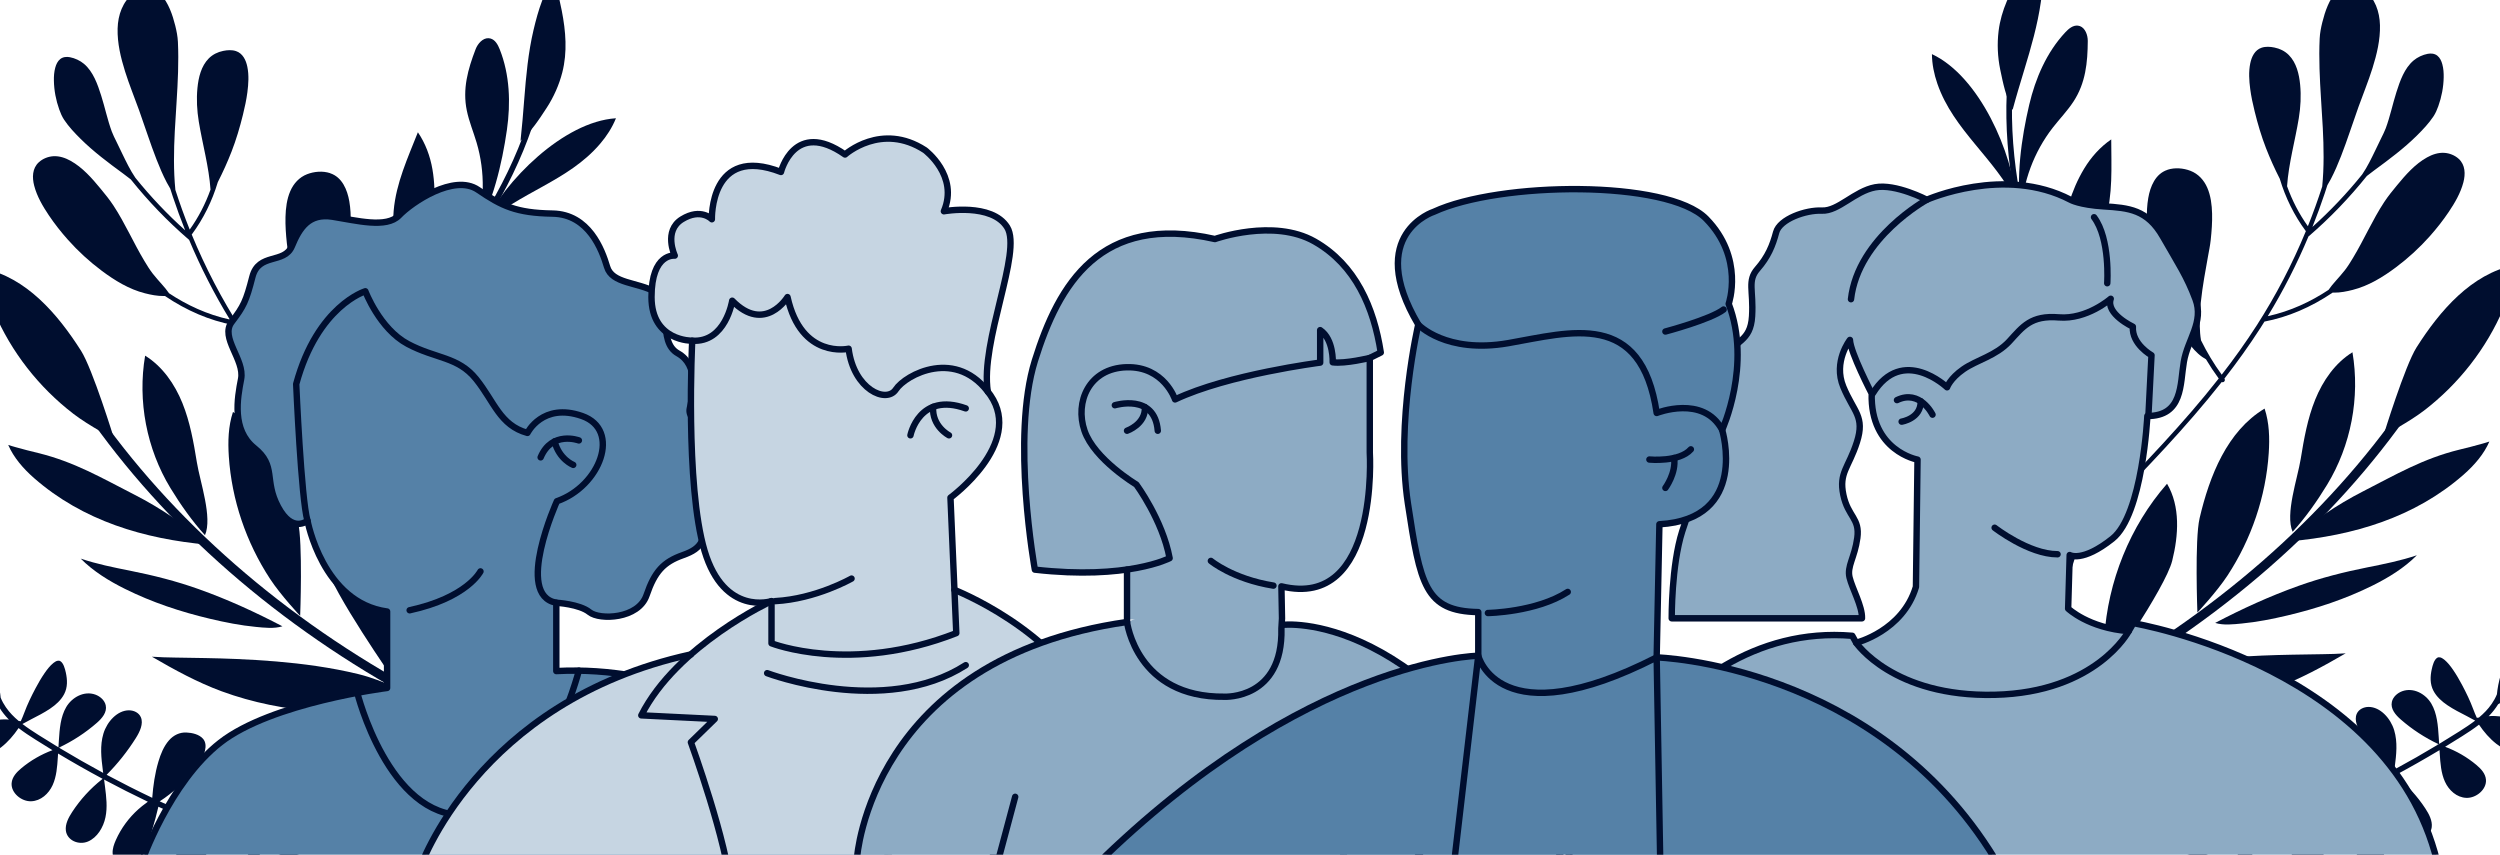 <?xml version="1.0" encoding="UTF-8"?><svg id="Layer_1" xmlns="http://www.w3.org/2000/svg" viewBox="0 0 1170 400"><defs><style>.cls-1{fill:#000e2f;}.cls-2{fill:#8dabc4;}.cls-3{fill:none;stroke:#000e2f;stroke-linecap:round;stroke-linejoin:round;stroke-width:3px;}.cls-4{fill:#5581a7;}.cls-5{fill:#c6d5e2;}</style></defs><path class="cls-1" d="m935.34,14.55c-.73,5.95-.45,12.13.76,18,1.33,6.44,2.71,13.06,5.78,18.92,1.69-6.32,3.6-12.57,5.49-18.83,3.17-10.45,6.21-20.92,7.75-31.75.67-4.69,1.19-9.42,1.25-14.16.04-3.94-.1-8.23-1.64-11.93-2.9,4.3-5.87,8.55-8.65,12.93-5.23,8.23-9.54,17.02-10.74,26.81Z"/><path class="cls-1" d="m995.03,220.53l-2.35,1.17c-14.5-29.23-29.48-59.46-39.9-91.05-11.68-35.43-15.99-68.49-12.79-98.28l2.61.28c-3.16,29.41,1.11,62.11,12.67,97.18,10.36,31.41,25.3,61.55,39.76,90.7Z"/><path class="cls-1" d="m904.14,25.32c.05,4.73,1,9.39,2.55,13.86,7.58,21.9,26.99,34.87,37,55.5-1.72-23.13-17.28-58.9-39.48-69.32-.03-.01-.05-.03-.07-.04Z"/><path class="cls-1" d="m973.38,12.21c-.28-.1-.57-.17-.88-.21-2.32-.29-4.37,1.44-5.96,3.15-8.71,9.33-13.95,21.47-16.87,33.9-3.64,15.52-6.37,34.42-3.74,50.29.76-14.27,5.97-28.27,14.74-39.56,3.21-4.13,6.89-7.92,9.75-12.3,5.67-8.68,6.59-18.23,6.66-28.28.02-2.8-1.19-6.08-3.69-6.99Z"/><path class="cls-1" d="m907.89,91.98c-.63,6.58.36,13.16,3.43,19.08,5.23,10.07,14.87,17.05,24.15,23.12,8.29,5.42,17.1,10.29,24.77,16.61-2.47-4.41-4.76-8.91-7.09-13.39-9.93-19.12-22.06-41.44-45.26-45.41Z"/><path class="cls-1" d="m961.79,148.36c1.19-3.36,2.76-6.61,4.47-9.72,6.42-11.71,15.15-22.09,18.97-35.09,3.67-12.48,2.86-25.46,2.83-38.31-5.18,3.55-9.4,8.27-12.66,13.66-12.6,20.86-11.7,45.81-13.62,69.46Z"/><path class="cls-1" d="m778.41,391.52c73.74-13.09,139.6-35.07,195.75-65.32,64.16-34.57,117.72-81.34,154.89-135.26l-3.57-2.46c-36.78,53.36-89.82,99.66-153.38,133.9-55.74,30.03-121.16,51.85-194.45,64.86l.76,4.27Z"/><path class="cls-1" d="m1075.67,274.2c10.64-3.8,21.34-6.5,32.42-8.71,7.75-1.54,15.53-3.11,23.01-5.64-5.91,5.95-13.2,10.43-20.72,14.17-12.72,6.32-26.08,10.74-39.88,14.01-7.05,1.67-14.2,3.09-21.41,3.78-3.79.36-8.53.94-12.39-.29,12.6-6.59,25.53-12.52,38.98-17.32Z"/><path class="cls-1" d="m1071.65,253.33c10.37-9.19,21.9-17.06,34.23-23.36,15.4-7.87,28.04-15.34,45.13-19.54,3.54-.87,7.08-1.73,10.59-2.75,1.11-.32,2.29-.64,3.43-1.04-2.53,5.85-6.97,11.02-12.07,15.5-22.88,20.06-51.63,28.53-81.31,31.19Z"/><path class="cls-1" d="m1065.02,321.99c-14.46,5.31-29.74,8.27-45.07,9.48-7.67.61-15.49.85-23.14-.17-4.61-.62-10.45-1.64-13.91-5.14.24-.21.36-.54.17-.93-.69-1.46-1.87-2.57-3.04-3.69,1.17-.48,2.34-.95,3.52-1.43,5.83-2.39,11.47-4.71,17.61-6.21,6.42-1.57,12.93-2.78,19.46-3.75,12.6-1.86,25.31-2.81,38.03-3.34,9.42-.4,18.83-.49,28.25-.65,3.63-.06,7.26-.14,10.88-.4-10.56,6.13-21.29,12.02-32.77,16.24Z"/><path class="cls-1" d="m952.09,305.49c-7.83,14.49-16.98,28.58-28.48,40.44-.9-5.64.04-11.88.94-17.12,2.96-17.24,9.24-34.02,16.1-50.05,3.88-9.06,7.94-18,13.56-26.14,6.45-9.34,14.25-17.61,21.89-25.98.11-.12.18-.25.21-.38.46,8.57-.81,17.18-2.76,25.52-4.41,18.78-12.32,36.78-21.46,53.71Z"/><path class="cls-1" d="m1076.72,214.86c1.54-9.44,3.2-18.95,6.79-27.82,3.59-8.87,9.31-17.15,17.44-22.18,3.6,21.18-.69,43.61-11.85,61.97-4.65,7.65-10.16,15.47-16.16,22.05-3.59-8.24,2.34-25.06,3.78-34.02Z"/><path class="cls-1" d="m1029.39,242.61c4.67-19.93,12.9-40.85,30.44-51.39,2.21,6.66,2.4,13.82,1.94,20.82-1.33,20.32-8.13,40.23-19.27,57.26-5.03,7.69-14.12,17.36-14.12,17.36,0,0-1.29-34.18,1.02-44.05Z"/><path class="cls-1" d="m1130.95,162.57c10.98-17.28,25.65-34.32,45.69-38.48-.11,7.01-2.3,13.84-5.04,20.3-7.96,18.75-20.94,35.3-37.08,47.7-7.28,5.6-19.06,11.73-19.06,11.73,0,0,10.05-32.7,15.49-41.25Z"/><path class="cls-1" d="m1014.18,226.39c6.26,10.65,5.4,24.06,2.41,36.05-3.2,12.87-32.12,54.27-32.12,54.27,0,0-.92,1.82.34-18.26,1.65-26.35,11.96-52.16,29.37-72.07Z"/><path class="cls-1" d="m967.87,367.02c28.77,5.53,58.27-1.86,86.63-9.2-5.99,1.55-23.93-7.56-30.61-9.06-11.34-2.55-22.85-4.28-34.43-5.19-20.64-1.62-47.61-3.05-67.2,4.45,5.88,10.48,34.2,16.8,45.62,19Z"/><path class="cls-1" d="m1014.42,79.44c3.42-1.11,7.39-.78,10.71.5,3.68,1.42,6.33,4.35,7.88,7.92,1.64,3.77,2.14,8.01,2.25,12.09.11,4.09-.2,8.17-.63,12.23-.28,2.67-.83,5.31-1.31,7.95-.61,3.37-1.23,6.73-1.78,10.11-1.2,7.34-2.22,14.81-2.04,22.26.05,2.13.18,4.47.58,6.77,2.76,5.62,6,11.01,9.69,16.08,5.76-7.42,11.24-15.07,16.34-23,9.01-14.02,16.71-28.82,23.04-44.17-.03-.03-.06-.07-.09-.11-5.34-7.21-9.48-15.58-12.12-24.4-2.37-4.65-4.53-9.41-6.42-14.27-2.2-5.65-3.89-11.39-5.34-17.27-.85-3.47-1.62-6.96-2.08-10.51-.51-3.92-.78-8.05.02-11.95.63-3.08,2.12-6.28,5.32-7.34,1.93-.64,4.01-.49,5.97-.09,2.55.51,4.92,1.67,6.76,3.52,3.58,3.61,4.82,8.95,5.3,13.86.51,5.24.22,10.54-.63,15.72-1.74,10.61-4.74,21.06-5.49,31.8,2.38,6.68,5.65,13.01,9.74,18.73,2.46-6.11,4.69-12.31,6.71-18.58.9-9.12.74-18.3.27-27.44-.48-9.24-1.26-18.46-1.53-27.71-.14-4.7-.15-9.4.07-14.09.12-2.57.62-5.11,1.24-7.61,1.28-5.12,3.18-10.7,6.81-14.67,1.47-1.61,3.35-2.97,5.57-3.21,2.63-.28,5.11,1.05,7.12,2.61,5.16,4.01,7.32,10.27,7.48,16.63.17,6.83-1.47,13.61-3.5,20.09-1.93,6.16-4.39,12.12-6.57,18.19-2.75,7.66-5.19,15.42-8.15,23-1.42,3.64-2.95,7.25-4.77,10.72-.51.97-1.06,1.94-1.63,2.88-.4,1.26-.8,2.52-1.22,3.77-1.77,5.32-3.7,10.57-5.77,15.76,8.37-7.51,16.15-15.72,23.24-24.51.05-.07.1-.13.14-.2,2.36-3.47,4.2-7.33,6.03-11.09.95-1.95,1.88-3.91,2.83-5.86.73-1.5,1.51-2.98,2.09-4.55,2.03-5.5,3.21-11.29,4.98-16.87,1.66-5.22,3.72-11.19,8.04-14.83,1.81-1.53,4.27-2.67,6.6-3.11,1.56-.29,3.23-.15,4.51.87,1.24.98,1.93,2.52,2.33,4.01.55,1.99.68,4.07.64,6.13-.08,4.56-.97,9.16-2.5,13.45-.6,1.69-1.31,3.36-2.31,4.86-2.17,3.26-4.96,6.19-7.73,8.94-6.08,6.02-12.97,11.15-19.86,16.2-1.21.89-2.39,1.79-3.57,2.72-8.16,10.19-17.24,19.63-27.06,28.1-.07.06-.14.09-.22.13-5.43,12.95-11.82,25.45-19.08,37.37,10.67-2.34,20.16-6.81,28.45-12.31.99-1.47,2.15-2.82,3.32-4.15,1.46-1.66,2.94-3.29,4.3-5.03,1.44-1.85,2.67-3.87,3.88-5.88,2.56-4.25,4.82-8.66,7.12-13.05,2.32-4.42,4.68-8.82,7.43-12.99,1.81-2.75,3.89-5.3,5.99-7.84,4.02-4.88,8.44-9.94,14.04-13.05,2.46-1.37,5.23-2.31,8.08-2.14,2.45.15,4.95,1.15,6.77,2.82,3.12,2.85,3.17,7.16,2.17,10.99-1.3,4.98-3.99,9.58-6.84,13.82-2.7,4.02-5.71,7.83-8.93,11.45-4.76,5.35-10.09,10.23-15.83,14.52-6.09,4.55-12.81,8.67-20.21,10.54-2.83.72-5.78,1.31-8.71,1.28-.21,0-.43,0-.65-.02-10.18,6.89-20.88,11.45-31.92,13.57,0,0,0,0,0,0-.64,1.02-1.27,2.03-1.92,3.04-5.24,8.16-10.89,16.01-16.82,23.63.35.47.26,1.13-.21,1.49-.32.24-.72.28-1.06.13-16.68,21.2-35.49,40.58-53.85,59.48-.41.42-1.08.43-1.5.03,0,0,0,0,0,0-.42-.41-.43-1.09-.02-1.51,18.43-18.96,37.3-38.4,53.97-59.65-2.13-2.9-4.12-5.9-5.96-9-.61-.33-1.2-.69-1.76-1.09-2.7-1.92-4.92-4.51-6.85-7.18-2.28-3.16-4.21-6.56-5.95-10.04-3.35-6.68-6.04-13.7-8.24-20.84-1.62-5.27-2.99-10.61-3.83-16.06-1.02-6.65-1.53-13.61-.38-20.28.93-5.38,3.34-11.32,8.97-13.16Z"/><path class="cls-1" d="m1003.46,405.46c14.18-3.52,28.15-7.66,41.9-12.38-4.97-2.51-9.66-5.86-13.49-9.77-2.22-2.27-4.34-4.95-5.17-8.07-.76-2.87.12-5.61,2.16-7.73,1.32-1.37,2.9-2.58,4.71-2.89.49-.09,1.1-.06,1.76.12.4.11,1.23.55,1.58.82,3.09,2.42,4.72,6.81,6.05,10.49,1.92,5.3,3.33,10.77,4.75,16.22,7.26-2.53,14.46-5.23,21.59-8.09-3.89-2.95-7.76-5.93-11.39-9.28-2.8-2.58-5.54-5.37-7.66-8.6-1.6-2.44-2.99-5.39-2.52-8.27.53-3.25,3.31-5.47,5.9-6.83,2.57-1.35,5.45-.83,7.93,1.06,2.9,2.22,5.03,5.56,6.76,8.78,1.88,3.51,3.36,7.26,4.49,11.05.8,2.69,1.49,5.49,1.5,8.26,0,.6-.02,1.2-.05,1.81,6.68-2.77,13.31-5.68,19.87-8.73-.79-.51-1.57-1.04-2.33-1.58-2.84-2.04-5.55-4.3-8.09-6.76-2.49-2.41-4.85-5-6.9-7.84-1.63-2.25-3.18-4.79-3.86-7.5-.52-2.06-.39-4.08.87-5.56,1.82-2.12,5.11-2.85,7.81-2.97,3.06-.14,5.98,1.18,8.17,3.69,2.43,2.79,3.88,6.4,4.92,9.9,1.65,5.54,2.46,11.27,2.9,16.98,7.19-3.42,14.31-7.02,21.34-10.78-5.13-5.16-9.73-10.93-13.64-17.14-1.89-3-3.69-6.77-2.37-9.8.94-2.14,3.27-3.23,5.57-3.23,5.42.01,10.26,5.3,11.95,10.91s1,11.46.28,17.08c-.06.43-.11.87-.17,1.3,6.88-3.72,13.68-7.61,20.4-11.65l-.98-.37c.36.1.72.2,1.07.31.07-.04.14-.09.21-.13-6.45-3.04-12.44-6.95-17.77-11.61-2.4-2.1-4.85-4.94-4.12-8.21.51-2.31,2.58-4.15,4.82-4.97,5.28-1.93,10.97,1.24,13.66,5.82,2.69,4.59,3.1,10.24,3.45,15.69.07,1.05.13,2.09.2,3.14,3.15-1.9,6.29-3.84,9.4-5.82,2.58-1.64,5.1-3.29,7.45-5.09-1.31-.75-2.65-1.45-3.98-2.14-3.04-1.57-6.12-3.11-8.96-5.03-2.64-1.78-5.11-3.96-6.6-6.82-1.66-3.19-1.52-6.69-.76-10.11.4-1.8,1.09-4.44,2.57-5.31.43-.25.84-.28,1.4-.16.51.11,1.3.59,1.81,1,1.68,1.35,3.01,3.11,4.22,4.87,1.53,2.23,2.89,4.59,4.16,6.98,1.95,3.67,3.79,7.47,5.24,11.37.51,1.37,1.07,2.72,1.68,4.06.33-.04.65-.08.98-.13,1.12-.94,2.19-1.92,3.19-2.98,1.82-1.92,3.91-4.63,5.24-7.93.05-.63.13-1.26.22-1.89.46-3.28,1.28-6.5,2.33-9.64,1.13-3.38,2.53-6.71,4.42-9.74,1.55-2.5,3.52-5.04,6.18-6.42,2.67-1.38,5.32-.95,7.91.38,2.55,1.32,5.16,3.42,5.3,6.52.13,2.92-1.66,5.68-3.39,7.88-2.35,2.99-5.23,5.56-8.19,7.93-4.45,3.57-9.22,6.78-14.17,9.64,0,0-.01-.01-.02-.02-1.23,2.02-2.64,3.73-3.92,5.09-.18.19-.36.36-.54.54,1.05-.1,2.11-.14,3.18-.06,1.26.09,2.48.17,3.72.42,3.05.6,6.03,1.62,8.81,2.99,2.31,1.14,4.93,2.63,6.3,4.9,1.3,2.15.06,4.07-1.8,5.41-2.53,1.82-5.65,3.09-8.81,2.77-2.87-.3-5.54-1.73-7.79-3.48-3.18-2.48-5.84-5.6-8.13-8.98-2.48,1.92-5.14,3.66-7.86,5.38-2.65,1.68-5.32,3.33-8,4.97,5.33,1.99,10.29,4.86,14.6,8.47,2.18,1.82,4.31,4.08,4.52,7,.32,4.52-4.6,8.6-9.14,8.44-4.54-.15-8.23-3.54-10.06-7.57-1.83-4.03-2.15-8.66-2.44-13.18-.03-.53-.07-1.06-.1-1.59-6.83,4.1-13.78,8.04-20.82,11.82.12.11.23.22.35.33,5.34,4.22,10.06,9.38,13.85,15.17,1.73,2.64,3.34,5.7,2.98,8.72-.56,4.67-6.06,6.96-10.37,5.13-4.31-1.83-7.19-6.61-8.17-11.35-.98-4.74-.39-9.52.2-14.18.15-1.15.29-2.29.44-3.44-6.74,3.6-13.57,7.06-20.47,10.36,1.96,1.4,3.8,2.95,4.37,3.46,4.46,3.97,8.14,8.94,10.6,14.47.88,1.98,1.62,4.1,1.51,6.19-.15,2.74-1.88,5.16-4.3,6s-5.39.05-7.36-1.95c-1.11-1.13-1.89-2.57-2.59-4-3.38-6.93-5.37-14.39-7.16-21.84-4.64,2.16-9.32,4.24-14.02,6.26-1.77.76-3.55,1.5-5.33,2.24,3.18,3.6,6.25,7.3,9.11,11.18,2.14,2.91,4.18,5.93,5.85,9.15,1.25,2.4,2.5,5.22,2.57,7.81.06,2.24-.89,3.84-2.86,4.71-2.74,1.22-6.41,1.24-9.3-.18-3.06-1.51-4.96-4.77-6.12-7.95-1.45-3.97-2.05-8.22-2.42-12.34-.32-3.6-.43-7.2-.5-10.8-.02-.02-.04-.03-.06-.05-7.58,3.07-15.25,5.96-22.98,8.66,3.96,1.95,8.45,9.71,10.66,12.79,1.51,2.11,3.07,4.33,3.41,6.9.33,2.47-.62,5.12-2.59,6.64-1.97,1.52-4.93,1.73-6.97.31-2.15-1.49-2.94-4.27-3.47-6.84-1.16-5.56-3.33-13.68-2.11-19.42-14.35,4.98-28.91,9.31-43.56,12.95-.66.16-1.32-.2-1.55-.82-.02-.04-.03-.09-.04-.13-.17-.7.25-1.41.96-1.59Z"/><path class="cls-1" d="m263.15,33.92c-1.49,5.81-4,11.46-7.27,16.49-3.58,5.51-7.29,11.17-12.28,15.52.73-6.5,1.23-13.02,1.75-19.53.86-10.89,1.84-21.74,4.35-32.39,1.09-4.61,2.32-9.2,4-13.64,1.4-3.69,3.09-7.63,5.88-10.51,1.13,5.06,2.35,10.1,3.34,15.19,1.87,9.57,2.68,19.33.23,28.88Z"/><path class="cls-1" d="m132.49,203.97l1.76,1.94c24.15-21.94,49.13-44.62,70.34-70.24,23.79-28.73,39.85-57.95,47.74-86.86l-2.53-.69c-7.78,28.54-23.67,57.43-47.23,85.87-21.1,25.47-46,48.09-70.09,69.97Z"/><path class="cls-1" d="m288.27,55.33c-1.77,4.39-4.35,8.38-7.43,11.98-15.04,17.63-37.84,22.64-54.69,38.2,10.03-20.91,37.56-48.55,62.03-50.16.03,0,.06,0,.08-.01Z"/><path class="cls-1" d="m228.58,17.88c.3,0,.59.05.9.12,2.27.58,3.54,2.93,4.4,5.11,4.71,11.86,5.16,25.08,3.35,37.71-2.27,15.78-6.62,34.38-14.85,48.19,4.5-13.56,4.74-28.5.69-42.21-1.48-5.02-3.53-9.88-4.59-15.01-2.11-10.15.51-19.38,4.11-28.76,1-2.62,3.33-5.23,5.98-5.16Z"/><path class="cls-1" d="m260.48,116.03c-1.81,6.36-5.13,12.13-10.15,16.51-8.54,7.47-20.07,10.46-30.92,12.72-9.7,2.02-19.68,3.34-29.12,6.44,3.9-3.2,7.68-6.56,11.48-9.88,16.22-14.19,35.65-30.55,58.7-25.79Z"/><path class="cls-1" d="m189.74,148.88c.11-3.57-.17-7.16-.62-10.68-1.71-13.25-6.06-26.09-4.88-39.59,1.13-12.96,6.62-24.75,11.33-36.71,3.53,5.19,5.74,11.13,6.81,17.34,4.13,24.02-5.81,46.93-12.64,69.65Z"/><path class="cls-1" d="m390.46,393.1c-73.74-13.09-139.6-35.07-195.75-65.32-64.16-34.57-117.72-81.34-154.89-135.26l3.57-2.46c36.78,53.36,89.82,99.66,153.38,133.9,55.74,30.03,121.16,51.85,194.45,64.86l-.76,4.27Z"/><path class="cls-1" d="m93.2,275.78c-10.64-3.8-21.34-6.5-32.42-8.71-7.75-1.54-15.53-3.11-23.01-5.64,5.91,5.95,13.2,10.43,20.72,14.17,12.72,6.32,26.08,10.74,39.88,14.01,7.05,1.67,14.2,3.09,21.41,3.78,3.79.36,8.53.94,12.39-.29-12.6-6.59-25.53-12.52-38.98-17.32Z"/><path class="cls-1" d="m97.22,254.91c-10.37-9.19-21.9-17.06-34.23-23.36-15.4-7.87-28.04-15.34-45.13-19.54-3.54-.87-7.08-1.73-10.59-2.75-1.11-.32-2.29-.64-3.43-1.04,2.53,5.85,6.97,11.02,12.07,15.5,22.88,20.06,51.63,28.53,81.31,31.19Z"/><path class="cls-1" d="m103.85,323.57c14.46,5.31,29.74,8.27,45.07,9.48,7.67.61,15.49.85,23.14-.17,4.61-.62,10.45-1.64,13.91-5.14-.24-.21-.36-.54-.17-.93.69-1.46,1.87-2.57,3.04-3.69-1.17-.48-2.34-.95-3.52-1.43-5.83-2.39-11.47-4.71-17.61-6.21-6.42-1.57-12.93-2.78-19.46-3.75-12.6-1.86-25.31-2.81-38.03-3.34-9.42-.4-18.83-.49-28.25-.65-3.63-.06-7.26-.14-10.88-.4,10.56,6.13,21.29,12.02,32.77,16.24Z"/><path class="cls-1" d="m216.78,307.07c7.83,14.49,16.98,28.58,28.48,40.44.9-5.64-.04-11.88-.94-17.12-2.96-17.24-9.24-34.02-16.1-50.05-3.88-9.06-7.94-18-13.56-26.14-6.45-9.34-14.25-17.61-21.89-25.98-.11-.12-.18-.25-.21-.38-.46,8.57.81,17.18,2.76,25.52,4.41,18.78,12.32,36.78,21.46,53.71Z"/><path class="cls-1" d="m92.15,216.45c-1.54-9.44-3.2-18.95-6.79-27.82-3.59-8.87-9.31-17.15-17.44-22.18-3.6,21.18.69,43.61,11.85,61.97,4.65,7.65,10.16,15.47,16.16,22.05,3.59-8.24-2.34-25.06-3.78-34.02Z"/><path class="cls-1" d="m139.47,244.19c-4.67-19.93-12.9-40.85-30.44-51.39-2.21,6.66-2.4,13.82-1.94,20.82,1.33,20.32,8.13,40.23,19.27,57.26,5.03,7.69,14.12,17.36,14.12,17.36,0,0,1.29-34.18-1.02-44.05Z"/><path class="cls-1" d="m37.92,164.15c-10.98-17.28-25.65-34.32-45.69-38.48.11,7.01,2.3,13.84,5.04,20.3,7.96,18.75,20.94,35.3,37.08,47.7,7.28,5.6,19.06,11.73,19.06,11.73,0,0-10.05-32.7-15.49-41.25Z"/><path class="cls-1" d="m154.69,227.97c-6.26,10.65-5.4,24.06-2.41,36.05,3.2,12.87,32.12,54.27,32.12,54.27,0,0,.92,1.82-.34-18.26-1.65-26.35-11.96-52.16-29.37-72.07Z"/><path class="cls-1" d="m201,368.61c-28.77,5.53-58.27-1.86-86.63-9.2,5.99,1.55,23.93-7.56,30.61-9.06,11.34-2.55,22.85-4.28,34.43-5.19,20.64-1.62,47.61-3.05,67.2,4.45-5.88,10.48-34.2,16.8-45.62,19Z"/><path class="cls-1" d="m154.45,81.02c-3.42-1.11-7.39-.78-10.71.5-3.68,1.42-6.33,4.35-7.88,7.92-1.64,3.77-2.14,8.01-2.25,12.09-.11,4.09.2,8.17.63,12.23.28,2.67.83,5.31,1.31,7.95.61,3.37,1.23,6.73,1.78,10.11,1.2,7.34,2.22,14.81,2.04,22.26-.05,2.13-.18,4.47-.58,6.77-2.76,5.62-6,11.01-9.69,16.08-5.76-7.42-11.24-15.07-16.34-23-9.01-14.02-16.71-28.82-23.04-44.17.03-.03.06-.07.09-.11,5.34-7.21,9.48-15.58,12.12-24.4,2.37-4.65,4.53-9.41,6.42-14.27,2.2-5.65,3.89-11.39,5.34-17.27.85-3.47,1.62-6.96,2.08-10.51.51-3.92.78-8.05-.02-11.95-.63-3.08-2.12-6.28-5.32-7.34-1.93-.64-4.01-.49-5.97-.09-2.55.51-4.92,1.67-6.76,3.52-3.58,3.61-4.82,8.95-5.3,13.86-.51,5.24-.22,10.54.63,15.72,1.74,10.61,4.74,21.06,5.49,31.8-2.38,6.68-5.65,13.01-9.74,18.73-2.46-6.11-4.69-12.31-6.71-18.58-.9-9.12-.74-18.3-.27-27.44.48-9.24,1.26-18.46,1.53-27.71.14-4.7.15-9.4-.07-14.09-.12-2.57-.62-5.11-1.24-7.61-1.28-5.12-3.18-10.7-6.81-14.67-1.47-1.61-3.35-2.97-5.57-3.21-2.63-.28-5.11,1.05-7.12,2.61-5.16,4.01-7.32,10.27-7.48,16.63-.17,6.83,1.47,13.61,3.5,20.09,1.93,6.16,4.39,12.12,6.57,18.19,2.75,7.66,5.19,15.42,8.15,23,1.42,3.64,2.95,7.25,4.77,10.72.51.97,1.06,1.94,1.63,2.88.4,1.26.8,2.52,1.22,3.77,1.77,5.32,3.7,10.57,5.77,15.76-8.37-7.51-16.15-15.72-23.24-24.51-.05-.07-.1-.13-.14-.2-2.36-3.47-4.2-7.33-6.03-11.09-.95-1.95-1.88-3.91-2.83-5.86-.73-1.5-1.51-2.98-2.09-4.55-2.03-5.5-3.21-11.29-4.98-16.87-1.66-5.22-3.72-11.19-8.04-14.83-1.81-1.53-4.27-2.67-6.6-3.11-1.56-.29-3.23-.15-4.51.87-1.24.98-1.93,2.52-2.33,4.01-.55,1.99-.68,4.07-.64,6.13.08,4.56.97,9.16,2.5,13.45.6,1.69,1.31,3.36,2.31,4.86,2.17,3.26,4.96,6.19,7.73,8.94,6.08,6.02,12.97,11.15,19.86,16.2,1.21.89,2.39,1.79,3.57,2.72,8.16,10.19,17.24,19.63,27.06,28.1.07.06.14.09.22.13,5.43,12.95,11.82,25.45,19.08,37.37-10.67-2.34-20.16-6.81-28.45-12.31-.99-1.47-2.15-2.82-3.32-4.15-1.46-1.66-2.94-3.29-4.3-5.03-1.44-1.85-2.67-3.87-3.88-5.88-2.56-4.25-4.82-8.66-7.12-13.05-2.32-4.42-4.68-8.82-7.43-12.99-1.81-2.75-3.89-5.3-5.99-7.84-4.02-4.88-8.44-9.94-14.04-13.05-2.46-1.37-5.23-2.31-8.08-2.14-2.45.15-4.95,1.15-6.77,2.82-3.12,2.85-3.17,7.16-2.17,10.99,1.3,4.98,3.99,9.58,6.84,13.82,2.7,4.02,5.71,7.83,8.93,11.45,4.76,5.35,10.09,10.23,15.83,14.52,6.09,4.55,12.81,8.67,20.21,10.54,2.83.72,5.78,1.31,8.71,1.28.21,0,.43,0,.65-.02,10.18,6.89,20.88,11.45,31.92,13.57,0,0,0,0,0,0,.64,1.02,1.27,2.03,1.92,3.04,5.24,8.16,10.89,16.01,16.82,23.63-.35.47-.26,1.13.21,1.49.32.24.72.28,1.06.13,16.68,21.2,35.49,40.58,53.85,59.48.41.42,1.08.43,1.5.03,0,0,0,0,0,0,.42-.41.43-1.09.02-1.51-18.43-18.96-37.3-38.4-53.97-59.65,2.13-2.9,4.12-5.9,5.96-9,.61-.33,1.2-.69,1.76-1.09,2.7-1.92,4.92-4.51,6.85-7.18,2.28-3.16,4.21-6.56,5.95-10.04,3.35-6.68,6.04-13.7,8.24-20.84,1.62-5.27,2.99-10.61,3.83-16.06,1.02-6.65,1.53-13.61.38-20.28-.93-5.38-3.34-11.32-8.97-13.16Z"/><path class="cls-1" d="m165.41,407.05c-14.18-3.52-28.15-7.66-41.9-12.38,4.97-2.51,9.66-5.86,13.49-9.77,2.22-2.27,4.34-4.95,5.17-8.07.76-2.87-.12-5.61-2.16-7.73-1.32-1.37-2.9-2.58-4.71-2.89-.49-.09-1.1-.06-1.76.12-.4.11-1.23.55-1.58.82-3.09,2.42-4.72,6.81-6.05,10.49-1.92,5.3-3.33,10.77-4.75,16.22-7.26-2.53-14.46-5.23-21.59-8.09,3.89-2.95,7.76-5.93,11.39-9.28,2.8-2.58,5.54-5.37,7.66-8.6,1.6-2.44,2.99-5.39,2.52-8.27-.53-3.25-3.31-5.47-5.9-6.83-2.57-1.35-5.45-.83-7.93,1.06-2.9,2.22-5.03,5.56-6.76,8.78-1.88,3.51-3.36,7.26-4.49,11.05-.8,2.69-1.49,5.49-1.5,8.26,0,.6.02,1.2.05,1.81-6.68-2.77-13.31-5.68-19.87-8.73.79-.51,1.57-1.04,2.33-1.58,2.84-2.04,5.55-4.3,8.09-6.76,2.49-2.41,4.85-5,6.9-7.84,1.63-2.25,3.18-4.79,3.86-7.5.52-2.06.39-4.08-.87-5.56-1.82-2.12-5.11-2.85-7.81-2.97-3.06-.14-5.98,1.18-8.17,3.69-2.43,2.79-3.88,6.4-4.92,9.9-1.65,5.54-2.46,11.27-2.9,16.98-7.19-3.42-14.31-7.02-21.34-10.78,5.13-5.16,9.73-10.93,13.64-17.14,1.89-3,3.69-6.77,2.37-9.8-.94-2.14-3.27-3.23-5.57-3.23-5.42.01-10.26,5.3-11.95,10.91s-1,11.46-.28,17.08c.06.43.11.87.17,1.3-6.88-3.72-13.68-7.61-20.4-11.65l.98-.37c-.36.1-.72.2-1.07.31-.07-.04-.14-.09-.21-.13,6.45-3.04,12.44-6.95,17.77-11.61,2.4-2.1,4.85-4.94,4.12-8.21-.51-2.31-2.58-4.15-4.82-4.97-5.28-1.93-10.97,1.24-13.66,5.82-2.69,4.59-3.1,10.24-3.45,15.69-.07,1.05-.13,2.09-.2,3.14-3.15-1.9-6.29-3.84-9.4-5.82-2.58-1.64-5.1-3.29-7.45-5.09,1.31-.75,2.65-1.45,3.98-2.14,3.04-1.57,6.12-3.11,8.96-5.03,2.64-1.78,5.11-3.96,6.6-6.82,1.66-3.19,1.52-6.69.76-10.11-.4-1.8-1.09-4.44-2.57-5.31-.43-.25-.84-.28-1.4-.16-.51.11-1.3.59-1.81,1-1.68,1.35-3.01,3.11-4.22,4.87-1.53,2.23-2.89,4.59-4.16,6.98-1.95,3.67-3.79,7.47-5.24,11.37-.51,1.37-1.07,2.72-1.68,4.06-.33-.04-.65-.08-.98-.13-1.12-.94-2.19-1.92-3.19-2.98-1.82-1.92-3.91-4.63-5.24-7.93-.05-.63-.13-1.26-.22-1.89-.46-3.28-1.28-6.5-2.33-9.64-1.13-3.38-2.53-6.71-4.42-9.74-1.55-2.5-3.52-5.04-6.18-6.42-2.67-1.38-5.32-.95-7.91.38-2.55,1.32-5.16,3.42-5.3,6.52-.13,2.92,1.66,5.68,3.39,7.88,2.35,2.99,5.23,5.56,8.19,7.93,4.45,3.57,9.22,6.78,14.17,9.64,0,0,.01-.01.02-.02,1.23,2.02,2.64,3.73,3.92,5.09.18.19.36.36.54.54-1.05-.1-2.11-.14-3.18-.06-1.26.09-2.48.17-3.72.42-3.05.6-6.03,1.62-8.81,2.99-2.31,1.14-4.93,2.63-6.3,4.9-1.3,2.15-.06,4.07,1.8,5.41,2.53,1.82,5.65,3.09,8.81,2.77,2.87-.3,5.54-1.73,7.79-3.48,3.18-2.48,5.84-5.6,8.13-8.98,2.48,1.92,5.14,3.66,7.86,5.38,2.65,1.68,5.32,3.33,8,4.97-5.33,1.99-10.29,4.86-14.6,8.47-2.18,1.82-4.31,4.08-4.52,7-.32,4.52,4.6,8.6,9.14,8.44,4.54-.15,8.23-3.54,10.06-7.57,1.83-4.03,2.15-8.66,2.44-13.18.03-.53.07-1.06.1-1.59,6.83,4.1,13.78,8.04,20.82,11.82-.12.11-.23.22-.35.33-5.34,4.22-10.06,9.38-13.85,15.17-1.73,2.64-3.34,5.7-2.98,8.72.56,4.67,6.06,6.96,10.37,5.13s7.19-6.61,8.17-11.35c.98-4.74.39-9.52-.2-14.18-.15-1.15-.29-2.29-.44-3.44,6.74,3.6,13.57,7.06,20.47,10.36-1.96,1.4-3.8,2.95-4.37,3.46-4.46,3.97-8.14,8.94-10.6,14.47-.88,1.98-1.62,4.1-1.51,6.19.15,2.74,1.88,5.16,4.3,6s5.39.05,7.36-1.95c1.11-1.13,1.89-2.57,2.59-4,3.38-6.93,5.37-14.39,7.16-21.84,4.64,2.16,9.32,4.24,14.02,6.26,1.77.76,3.55,1.5,5.33,2.24-3.18,3.6-6.25,7.3-9.11,11.18-2.14,2.91-4.18,5.93-5.85,9.15-1.25,2.4-2.5,5.22-2.57,7.81-.06,2.24.89,3.84,2.86,4.71,2.74,1.22,6.41,1.24,9.3-.18,3.06-1.51,4.96-4.77,6.12-7.95,1.45-3.97,2.05-8.22,2.42-12.34.32-3.6.43-7.2.5-10.8.02-.02.04-.03.06-.05,7.58,3.07,15.25,5.96,22.98,8.66-3.96,1.95-8.45,9.71-10.66,12.79-1.51,2.11-3.07,4.33-3.41,6.9-.33,2.47.62,5.12,2.59,6.64,1.97,1.52,4.93,1.73,6.97.31,2.15-1.49,2.94-4.27,3.47-6.84,1.16-5.56,3.33-13.68,2.11-19.42,14.35,4.98,28.91,9.31,43.56,12.95.66.16,1.32-.2,1.55-.82.02-.04.03-.09.04-.13.17-.7-.25-1.41-.96-1.59Z"/><path class="cls-4" d="m181.16,286.19v35.78s-53.96,6.75-78.01,25.52c-24.05,18.77-36.95,56.31-36.95,56.31h351.94s-54.55-95.02-157.79-89.74v-31.97s10.85.59,15.54,4.4c4.69,3.81,22.88,3.23,26.69-7.92,3.81-11.14,7.92-15.54,17.01-18.77,9.09-3.23,11.73-7.04,9.68-24.05-2.05-17.01,4.99-16.72,5.28-25.22s-13.2-12.61-11.73-19.36c1.47-6.75,4.4-20.24-5.57-25.81-9.97-5.57-2.05-24.05-10.56-28.74-8.51-4.69-20.24-3.81-22.58-11.73-2.35-7.92-8.51-24.64-25.52-24.93s-23.76-3.52-34.9-11.14c-11.14-7.63-31.09,5.87-36.95,12.02s-19.94,2.35-31.09.59c-11.14-1.76-15.54,5.28-19.06,13.78s-15.54,2.93-18.48,14.37c-2.93,11.44-4.11,13.78-9.68,21.12s6.16,17.6,4.4,26.69-4.4,23.76,6.16,32.26c10.56,8.51,4.4,14.96,11.14,27.57s13.78,6.45,13.78,6.45c0,0,7.04,38.42,37.25,42.53Z"/><path class="cls-3" d="m181.16,286.19v35.78s-53.96,6.75-78.01,25.52c-24.05,18.77-36.95,56.31-36.95,56.31h351.94s-54.55-95.02-157.79-89.74v-31.97s10.85.59,15.54,4.4c4.69,3.81,22.88,3.23,26.69-7.92,3.81-11.14,7.92-15.54,17.01-18.77,9.09-3.23,11.73-7.04,9.68-24.05-2.05-17.01,4.99-16.72,5.28-25.22s-13.2-12.61-11.73-19.36,4.4-20.24-5.57-25.81c-9.97-5.57-2.05-24.05-10.56-28.74-8.51-4.69-20.24-3.81-22.58-11.73-2.35-7.92-8.51-24.64-25.52-24.93s-23.76-3.52-34.9-11.14c-11.14-7.63-31.09,5.87-36.95,12.02s-19.94,2.35-31.09.59c-11.14-1.76-15.54,5.28-19.06,13.78s-15.54,2.93-18.48,14.37-4.11,13.78-9.68,21.12,6.16,17.6,4.4,26.69-4.4,23.76,6.16,32.26c10.56,8.51,4.4,14.96,11.14,27.57s13.78,6.45,13.78,6.45c0,0,7.04,38.42,37.25,42.53Z"/><path class="cls-3" d="m260.35,282.08c-19.65-3.52.29-47.51.29-47.51,20.24-7.04,30.21-33.43,11.73-39.89-18.48-6.45-25.52,7.92-25.52,7.92-12.9-3.52-15.54-14.66-24.05-25.22s-18.77-9.39-31.97-16.42c-13.2-7.04-19.85-24.64-19.85-24.64,0,0-22.39,6.75-32.36,43.41,0,0,2.32,53.79,5.28,63.94"/><path class="cls-3" d="m224.86,267.42s-6.16,12.32-33.14,18.18"/><path class="cls-3" d="m270.91,206.12s-12.61-4.69-17.89,7.92"/><path class="cls-3" d="m268.27,217.56s-6.58-2.57-8.72-10.97"/><path class="cls-3" d="m270.91,313.86s-17.01,66.47-53.08,67.65c-36.07,1.17-50.62-57.27-50.62-57.27"/><path class="cls-5" d="m631.54,406.29c-34.32-87-143.5-104.65-143.5-104.65-10.15-10.11-41.37-25.75-41.37-25.75l-1.85-43.14c37.08-27.69,17.48-49.62,17.48-49.62-3.65-13.74,13.35-66.94,9.07-76.94-4.28-10-29.62-7.49-29.62-7.49,0,0,7.85-18-10.17-29.41s-36.09,2.86-36.09,2.86c-23.48-16.72-29.99,8.17-29.99,8.17-35.85-12.63-32.34,22.13-32.34,22.13-24.28-6.34-17.36,17.02-17.36,17.02,0,0-10.44-4.81-10.89,17.65-.45,22.47,19.06,22.18,19.06,22.18,0,0-3.55,67.19,5.79,98.38,9.34,31.2,31.32,23.49,31.32,23.49-16.28,7.2-37.72,24.92-37.72,24.92-100.36,22.03-126.87,100.2-126.87,100.2h435.06Z"/><path class="cls-3" d="m323.96,159.46s-3.4,67.74,5.79,98.38,31.32,23.49,31.32,23.49v19.74s37.11,14.64,86.47-4.77l-2.72-63.4s34.38-25.12,18.72-47.92-39.83-9.53-44.26-2.72-19.74,0-22.13-19.06c0,0-22.13,5.11-28.6-24.17,0,0-10.55,17.36-25.87,1.7,0,0-3.06,19.74-18.72,18.72Z"/><path class="cls-3" d="m398.52,270.78s-16.68,9.53-35.74,10.55"/><path class="cls-3" d="m323.96,159.46s-19.06.34-19.06-20.43,10.89-19.4,10.89-19.4c0,0-5.45-11.57,3.4-17.02s13.96,0,13.96,0c0,0-1.02-35.06,32.34-22.13,0,0,6.19-24.85,29.99-8.17,0,0,16.99-15.32,37.41-2.04,0,0,16,11.91,8.85,28.6,0,0,22.47-4.09,29.62,7.49s-12.75,53.57-9.07,76.94"/><path class="cls-3" d="m426.09,203.72s4.09-20.43,25.87-12.6"/><path class="cls-3" d="m444.13,203.72s-8.05-4.13-7.43-13.3"/><path class="cls-3" d="m361.07,281.33s-44.26,20.43-60.94,53.45l34.38,1.7-11.17,10.89s17.3,47.66,18.66,69.45"/><path class="cls-3" d="m446.67,276.06s46.83,18.21,64.87,55.66l-34.38,2.38,11.91,14.98s-32,59.91-33.02,79.66"/><path class="cls-3" d="m359.03,315.04s54.81,20.77,92.94-3.74"/><path class="cls-3" d="m196.47,406.46s26.51-78.17,126.87-100.2"/><path class="cls-3" d="m488.04,301.81s110.31,18.55,143.5,104.65"/><path class="cls-2" d="m527.45,291.09s-115.66,12.64-126.38,110.49h329.87s-52.14-108.7-130.89-109.13l-33.36-16-39.23,14.64Z"/><path class="cls-2" d="m527.2,289.82l.26-23.23c-13.53,2.81-43.15,0-43.15,0,0,0-15.83-83.74,11.74-127.66s72.51-27.06,72.51-27.06c0,0,27.57-13.28,52.09,4.6s25.53,48.51,25.53,48.51l-5.11,2.55-.51,51.06s3.06,67.4-40.85,55.83l.34,18.04"/><path class="cls-3" d="m641.07,167.52s-11.49,2.81-17.36,2.04c0,0,.51-10.72-5.87-15.06v15.2s-43.15,5.48-67.91,17.23c0,0-5.11-15.57-22.72-15.06s-24.26,16.3-19.66,29.72,24.26,25.17,24.26,25.17c0,0,12.26,16.6,15.57,34.47,0,0-19.66,10.3-63.06,5.36,0,0-11.23-61.8,0-97.79,11.23-36,30.64-69.02,84.26-56.93,0,0,27.36-9.82,46.62,1.13s27.76,31.04,31,51.97l-5.11,2.55Z"/><path class="cls-3" d="m566.69,262.5s10.21,8.51,29.28,11.57"/><path class="cls-3" d="m527.45,266.58v24.51s4.34,35.49,45.7,34.98c0,0,27.32,1.28,26.55-31.91l.28-4.76-.28-14.99c45.96,11.23,41.36-62.64,41.36-62.64v-44.26"/><path class="cls-3" d="m521.75,189.65s18.72-5.74,20.09,11.94"/><path class="cls-3" d="m527.45,201.58s8.79-3.06,8.35-11.07"/><path class="cls-3" d="m401.07,401.58s6.13-93.3,126.38-110.49"/><path class="cls-3" d="m600.05,292.45s67.57-8.81,130.89,109.13"/><line class="cls-3" x1="467.45" y1="401.58" x2="475.11" y2="372.91"/><line class="cls-3" x1="646.17" y1="377.05" x2="665.49" y2="401.58"/><path class="cls-2" d="m902.24,93.49s36.34-16.17,67.23,0c0,0,4,2.36,15.63,3.09s20.35,1.45,27.62,14.17,11.27,18.57,15.26,29.27c4,10.7-3.63,18.7-5.45,29.24-1.82,10.54-.36,25.44-17.08,25.44,0,0-2.18,46.15-16.35,57.42s-19.99,7.63-19.99,7.63l-.73,25.08s9.45,9.09,28.35,10.54l2.18-3.72s123.56,20.8,143.19,116.02h-410.66s44.7-117.75,135.92-110.12l1.82,3.27s21.81-5.45,27.98-26.17l.73-59.55s-22.17-4.05-21.44-30.94c0,0-9.99-19.26-10.18-25.08,0,0-8,10.18-3.09,21.99s10.18,13.81,6.36,25.8c-3.82,11.99-8.54,14.35-6.36,24.71s7.81,10.9,6.54,20.17c-1.27,9.27-4.91,13.26-3.63,18.53s6,13.45,5.81,19.08h-89.04s-.18-24.71,4.91-40.7c5.09-15.99,8-17.63,5.81-30.71-2.18-13.08,4.54-19.26,7.45-25.08s-.36-15.08,5.63-24.53c6-9.45,13.08-8.18,13.81-20.35.73-12.17-2.36-16.54,2.54-22.17,4.91-5.63,7.09-10.9,8.72-17.08,1.64-6.18,13.81-10.54,21.44-10.18s15.26-9.09,24.89-10.9,24.17,5.81,24.17,5.81Z"/><path class="cls-3" d="m901.75,93.49s36.34-16.17,67.23,0c0,0,4,2.36,15.63,3.09,11.63.73,20.35,1.45,27.62,14.17,7.27,12.72,11.27,18.57,15.26,29.27,4,10.7-3.63,18.7-5.45,29.24-1.82,10.54-.36,25.44-17.08,25.44,0,0-2.18,46.15-16.35,57.42-14.17,11.27-19.99,7.63-19.99,7.63l-.73,25.08s9.45,9.09,28.35,10.54l2.18-3.72s123.56,20.8,143.19,116.02h-410.66s44.7-117.75,135.92-110.12l1.82,3.27s21.81-5.45,27.98-26.17l.73-59.55s-22.17-4.05-21.44-30.94c0,0-9.99-19.26-10.18-25.08,0,0-8,10.18-3.09,21.99s10.18,13.81,6.36,25.8-8.54,14.35-6.36,24.71,7.81,10.9,6.54,20.17c-1.27,9.27-4.91,13.26-3.63,18.53s6,13.45,5.81,19.08h-89.04s-.18-24.71,4.91-40.7c5.09-15.99,8-17.63,5.81-30.71-2.18-13.08,4.54-19.26,7.45-25.08s-.36-15.08,5.63-24.53,13.08-8.18,13.81-20.35c.73-12.17-2.36-16.54,2.54-22.17,4.91-5.63,7.09-10.9,8.72-17.08,1.64-6.18,13.81-10.54,21.44-10.18s15.26-9.09,24.89-10.9,24.17,5.81,24.17,5.81Z"/><path class="cls-3" d="m904.42,194.06s-5.84-12.02-16.63-6.81"/><path class="cls-3" d="m889.97,197.33s9.11-1.42,8.91-9.57"/><path class="cls-3" d="m1005.45,194.7l1.45-28.44s-9.27-5.18-8.72-13.36c0,0-12.81-6-10.36-13.08,0,0-11.18,9.81-24.26,8.72-13.08-1.09-16.9,4.36-23.17,11.18s-15.26,8.72-21.53,13.08-7.63,8.45-7.63,8.45c0,0-20.81-19.81-34.8,2.91"/><path class="cls-3" d="m933.49,246.98s15.98,12.43,29.44,12.41"/><path class="cls-3" d="m996.24,295.37s-15.14,28.71-62.74,29.8c-47.61,1.09-64.82-24.35-64.82-24.35"/><path class="cls-3" d="m901.75,93.49s-32.22,17.66-35.49,46.54"/><path class="cls-3" d="m986.19,132.55s1.45-20.71-6.18-30.89"/><path class="cls-4" d="m512.34,405.43s82.98-87.56,179.49-98.54v-20.43s-19.91,3.32-26.3-19.66-10.47-45.7-7.4-83.74c0,0,2.81-24.51,5.62-31.15,0,0-9.96-11.49-8.94-30.89s23.74-27.06,43.66-29.36,71.49-7.15,94.21,6.38,16.34,44.17,16.34,44.17c0,0,9.96,31.15-3.06,58.98,0,0,12.77,40.85-29.36,44.17l-1.28,62.3s97.53,1.6,158.3,94.25l-421.28,3.53Z"/><path class="cls-3" d="m663.75,151.91s12.85,13.79,42.13,8.68c29.28-5.11,62.3-15.66,69.45,32.68,0,0,21.79-8.68,30.64,7.91,0,0,13.96-30.38,3.06-58.98,0,0,7.48-21.44-10.56-39.83s-96.85-17.42-127.4-3.27c0,0-32.43,10.41-7.32,52.79Z"/><path class="cls-3" d="m779.41,155.15s21.11-5.59,27.23-10.29"/><path class="cls-3" d="m696.34,286.89s22.63-.34,37.36-9.87"/><path class="cls-3" d="m771.92,215.06s13.96,1.36,19.4-4.77"/><path class="cls-3" d="m779.41,228.34s5.09-6.88,4.08-13.99"/><path class="cls-3" d="m663.75,151.91s-10.63,45.73-4.85,83.71,7.99,50.41,32.93,50.84v20.43s-80.6,1.25-179.49,98.54"/><path class="cls-3" d="m805.96,201.19s12.77,41.79-29.36,44.17l-1.28,62.3s102.47,2.96,158.3,94.25"/><path class="cls-3" d="m680.34,405.43l11.49-98.54s9.45,38.55,83.49.77l1.7,97.77"/></svg>